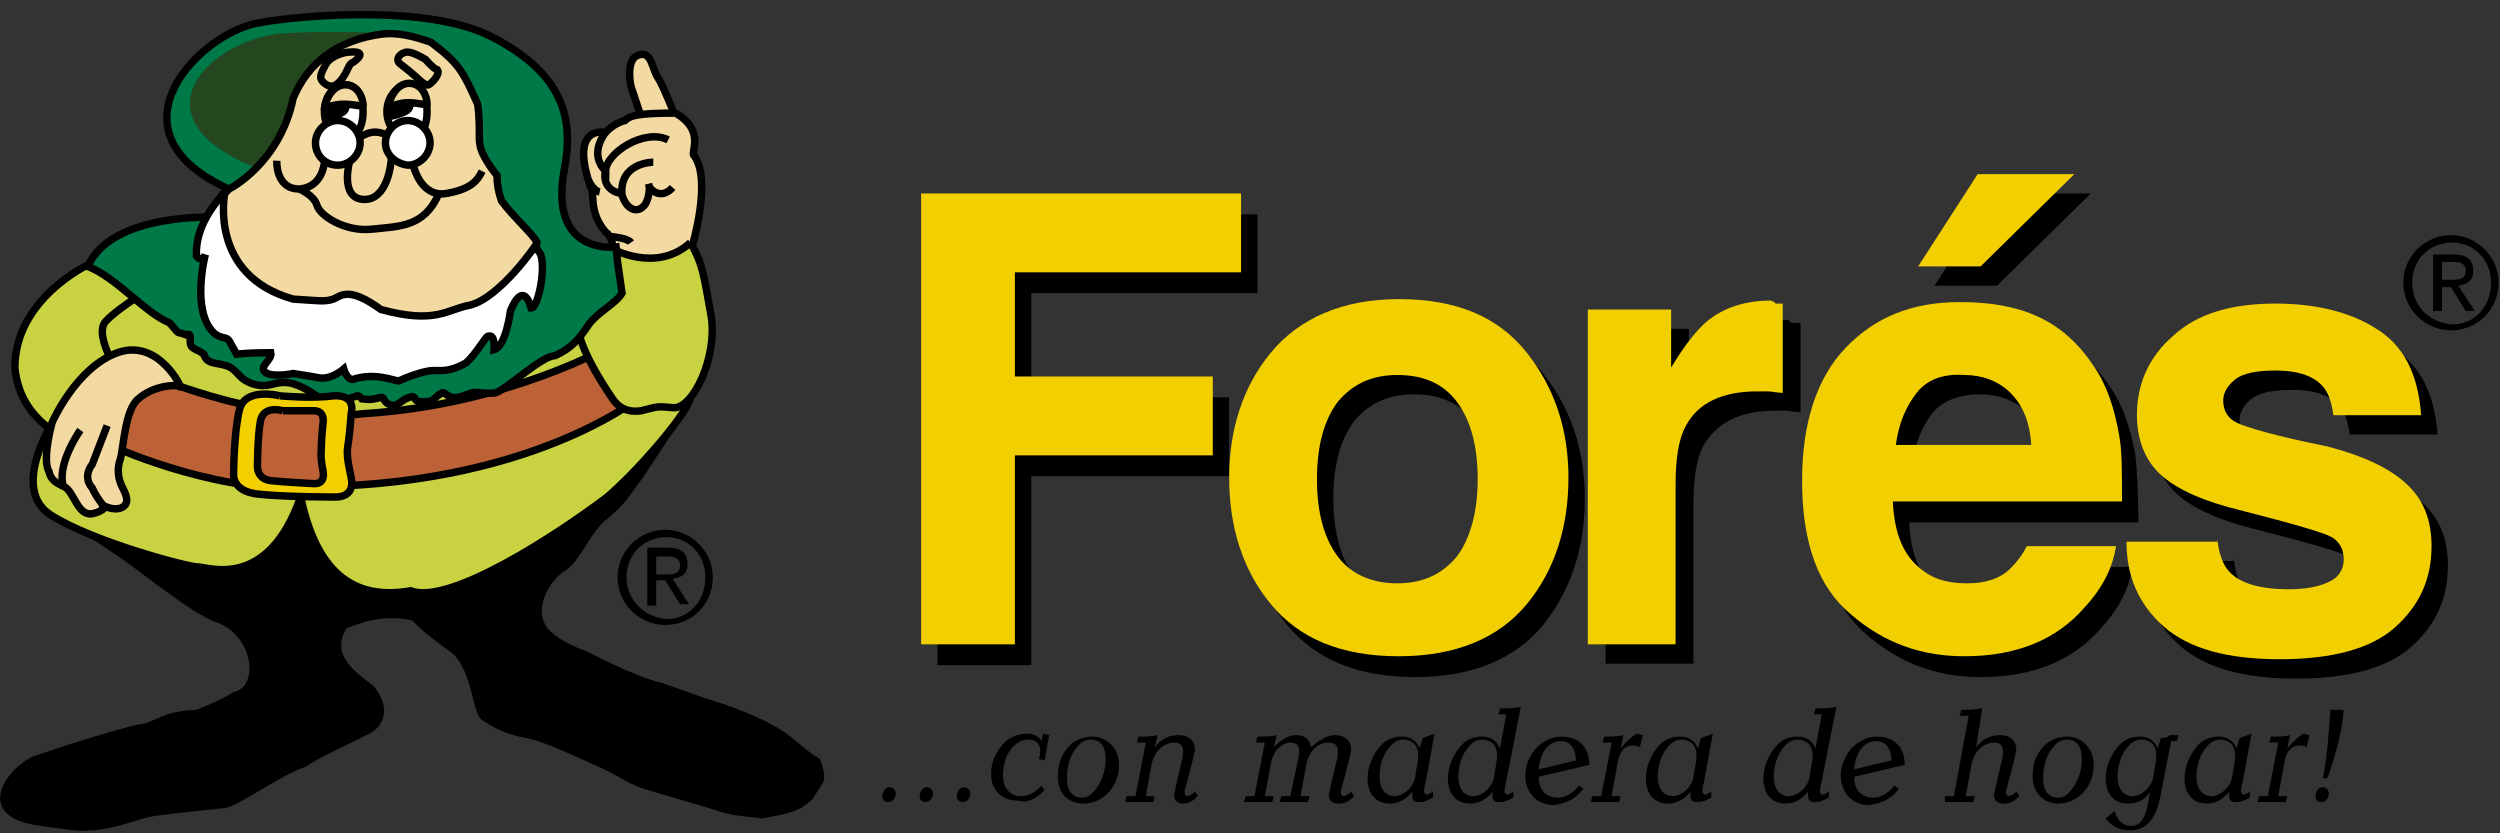 <?xml version="1.0" encoding="UTF-8" standalone="no"?>
<svg width="168px" height="56px" viewBox="0 0 168 56" version="1.1" xmlns="http://www.w3.org/2000/svg" xmlns:xlink="http://www.w3.org/1999/xlink" xmlns:sketch="http://www.bohemiancoding.com/sketch/ns">
    <rect x="0" y="0" width="168" height="56" fill="#333333" stroke="none"/>
    <title>logo</title>
    <description>Created with Sketch (http://www.bohemiancoding.com/sketch)</description>
    <defs></defs>
    <g id="Page-1" stroke="none" stroke-width="1" fill="none" fill-rule="evenodd" sketch:type="MSPage">
        <path d="M10.3,25.1 C10.3,25.1 18.1,28.6 24.4,27.7 C34.5,27.1 41.7,22.6 41.7,22.6 L43.8,26.2 C43.8,26.2 36.6,32.7 21.5,33 C15.1,33.9 7.4,30.2 7.4,30.2 C7.4,30.2 7.8,27.4 8,27 C8.6,26.1 10.3,25.1 10.3,25.1 L10.3,25.1 Z" id="Shape" stroke="#FFFFFF" stroke-width="0.355" sketch:type="MSShapeGroup"></path>
        <path d="M7.5,28.5 L6.3,31.2 C6.3,31.2 5.5,32 6.2,32.9 C6.6,33.7 7.5,34.5 7.5,34.5 M5.4,28.8 C5.4,28.8 3.4,31.3 4,32.9" id="Shape" stroke="#FFFFFF" stroke-width="0.355" sketch:type="MSShapeGroup"></path>
        <path d="M40.8,16.6 C40.8,16.6 41.1,20.8 42.7,21.9" id="Shape" stroke="#FFFFFF" stroke-width="0.355" sketch:type="MSShapeGroup"></path>
        <path d="M36,14.6 L36,14.6 C36,15 35.7,15.3 35.3,15.3 C34.9,15.3 34.6,15 34.6,14.6 C34.6,14.2 34.9,13.9 35.3,13.9 C35.7,13.9 36,14.2 36,14.6 M36.1,14.6 C36.1,14.1 35.7,13.7 35.2,13.7 C34.7,13.7 34.3,14.1 34.3,14.6 C34.3,15.1 34.7,15.5 35.2,15.5 C35.7,15.5 36.1,15.1 36.1,14.6" id="Shape" stroke="#979797" fill="#F2DAA2" sketch:type="MSShapeGroup"></path>
        <path d="M35.7,14.6 L35.7,14.6 C35.7,14.9 35.5,15.1 35.2,15.1 C34.9,15.1 34.7,14.9 34.7,14.6 C34.7,14.3 34.9,14.1 35.2,14.1 C35.5,14.1 35.7,14.3 35.7,14.6 M35.9,14.6 C35.9,14.2 35.6,13.9 35.2,13.9 C34.8,13.9 34.5,14.2 34.5,14.6 C34.5,15 34.8,15.3 35.2,15.3 C35.6,15.3 35.9,15 35.9,14.6" id="Shape" stroke="#979797" fill="#ECCBA0" sketch:type="MSShapeGroup"></path>
        <path d="M35.5,14.6 L35.5,14.6 C35.5,14.8 35.4,14.9 35.2,14.9 C35,14.9 34.9,14.8 34.9,14.6 C34.9,14.4 35,14.3 35.2,14.3 C35.4,14.3 35.5,14.4 35.5,14.6 M35.7,14.6 C35.7,14.3 35.5,14.1 35.2,14.1 C34.9,14.1 34.7,14.3 34.7,14.6 C34.7,14.9 34.9,15.1 35.2,15.1 C35.5,15.1 35.7,14.9 35.7,14.6" id="Shape" stroke="#979797" fill="#E6BA9D" sketch:type="MSShapeGroup"></path>
        <path d="M35.3,14.6 L35.3,14.6 C35.3,14.7 35.3,14.7 35.2,14.7 C35.1,14.7 35.1,14.7 35.1,14.6 C35.1,14.5 35.1,14.5 35.2,14.5 C35.3,14.5 35.3,14.5 35.3,14.6 M35.5,14.6 C35.5,14.4 35.4,14.3 35.2,14.3 C35,14.3 34.9,14.4 34.9,14.6 C34.9,14.8 35,14.9 35.2,14.9 C35.4,14.9 35.5,14.7 35.5,14.6" id="Shape" stroke="#979797" fill="#E0AA9A" sketch:type="MSShapeGroup"></path>
        <path d="M35.3,14.6 C35.3,14.5 35.3,14.5 35.2,14.5 C35.1,14.5 35.1,14.5 35.1,14.6 C35.1,14.7 35.1,14.7 35.2,14.7 C35.3,14.7 35.3,14.6 35.3,14.6" id="Shape" stroke="#979797" fill="#DB9A97" sketch:type="MSShapeGroup"></path>
        <path d="M25.7,7.5 C25.7,6.3 26.5,5.4 27.5,5.4 C28.5,5.4 29,6.4 29,7.5 C29,8.7 28.5,9.6 27.5,9.6 C26.5,9.6 25.7,8.7 25.7,7.5" id="Shape" stroke="#979797" fill="#FFFFFF" sketch:type="MSShapeGroup"></path>
        <path d="M25.7,7.5 C25.7,6.3 26.5,5.4 27.5,5.4 C28.5,5.4 29,6.4 29,7.5 C29,8.7 28.5,9.6 27.5,9.6 C26.5,9.6 25.7,8.7 25.7,7.5 L25.7,7.5 Z" id="Shape" stroke="#FFFFFF" stroke-width="0.355" sketch:type="MSShapeGroup"></path>
        <path d="M27.9,6.2 C28.1,6.4 28.2,6.7 28.2,6.9 C28.2,7.6 27.8,7.9 26.8,8.2 C26.4,8.3 26,8.5 25.7,8.3 C25.7,8.3 25.6,7.3 25.7,6.6 L27.9,6.2 L27.9,6.2 Z" id="Shape" stroke="#979797" fill="#000000" sketch:type="MSShapeGroup"></path>
        <path d="M27.9,6.2 C28.1,6.4 28.2,6.7 28.2,6.9 C28.2,7.6 27.8,7.9 26.8,8.2 C26.4,8.3 26,8.5 25.7,8.3 C25.7,8.3 25.6,7.3 25.7,6.6 L27.9,6.2 L27.9,6.2 Z" id="Shape" stroke="#FFFFFF" stroke-width="0.355" sketch:type="MSShapeGroup"></path>
        <path d="M25.7,7.6 C25.8,6.5 26.5,5.3 27.5,5.3 C28.5,5.3 29,6.4 29,7.4 C29,7.5 28.3,7.2 27.3,7.2 C26.3,7.3 25.6,7.7 25.7,7.6" id="Shape" stroke="#979797" fill="#F2DAA2" sketch:type="MSShapeGroup"></path>
        <path d="M25.7,7.6 C25.8,6.5 26.5,5.3 27.5,5.3 C28.5,5.3 29,6.4 29,7.4 C29,7.5 28.3,7.2 27.3,7.2 C26.3,7.3 25.6,7.7 25.7,7.6 L25.7,7.6 Z" id="Shape" stroke="#FFFFFF" stroke-width="0.355" sketch:type="MSShapeGroup"></path>
        <path d="M23.6,3.2 C23.2,3.2 22.1,3.4 21.7,4.2 C21.3,4.9 21.1,5.4 21.4,5.7 C21.7,6.1 22.3,6.3 22.8,5.6 C23.3,4.9 23.4,4.2 23.8,4.1 C24.2,4 25.3,3.1 23.6,3.2" id="Shape" stroke="#979797" fill="#F2DAA2" sketch:type="MSShapeGroup"></path>
        <path d="M23.6,3.2 C23.2,3.2 22.1,3.4 21.7,4.2 C21.3,4.9 21.1,5.4 21.4,5.7 C21.7,6.1 22.3,6.3 22.8,5.6 C23.3,4.9 23.4,4.2 23.8,4.1 C24.2,4 25.3,3.1 23.6,3.2 L23.6,3.2 Z" id="Shape" stroke="#FFFFFF" stroke-width="0.355" sketch:type="MSShapeGroup"></path>
        <path d="M28.7,3.9 C28.7,3.9 27.7,3.3 27.2,3.3 C26.7,3.3 26.1,4 26.6,4.4 C27.1,4.8 27.9,5.5 28,5.6 C28.1,5.7 28.7,6.3 28.9,6.2 C29.1,6.1 29.9,5.3 29.6,5 C29.3,4.6 28.7,3.9 28.7,3.9" id="Shape" stroke="#979797" fill="#F2DAA2" sketch:type="MSShapeGroup"></path>
        <path d="M28.7,3.9 C28.7,3.9 27.7,3.3 27.2,3.3 C26.7,3.3 26.1,4 26.6,4.4 C27.1,4.8 27.9,5.5 28,5.6 C28.1,5.7 28.7,6.3 28.9,6.2 C29.1,6.1 29.9,5.3 29.6,5 C29.3,4.6 28.7,3.9 28.7,3.9 L28.7,3.9 Z" id="Shape" stroke="#FFFFFF" stroke-width="0.355" sketch:type="MSShapeGroup"></path>
        <path d="M21.4,7.6 C21.4,6.4 22.2,5.5 23.2,5.5 C24.2,5.5 24.7,6.5 24.7,7.6 C24.7,8.8 24.2,9.7 23.2,9.7 C22.2,9.7 21.4,8.7 21.4,7.6" id="Shape" stroke="#979797" fill="#FFFFFF" sketch:type="MSShapeGroup"></path>
        <path d="M21.4,7.6 C21.4,6.4 22.2,5.5 23.2,5.5 C24.2,5.5 24.7,6.5 24.7,7.6 C24.7,8.8 24.2,9.7 23.2,9.7 C22.2,9.7 21.4,8.7 21.4,7.6 L21.4,7.6 Z" id="Shape" stroke="#FFFFFF" stroke-width="0.355" sketch:type="MSShapeGroup"></path>
        <path d="M23.6,6.2 C23.8,6.4 23.9,6.7 23.9,6.9 C23.9,7.6 23.5,7.9 22.5,8.2 C22.1,8.3 21.7,8.5 21.4,8.3 C21.4,8.3 21.3,7.3 21.4,6.6 L23.6,6.2 L23.6,6.2 Z" id="Shape" stroke="#979797" fill="#000000" sketch:type="MSShapeGroup"></path>
        <path d="M23.6,6.2 C23.8,6.4 23.9,6.7 23.9,6.9 C23.9,7.6 23.5,7.9 22.5,8.2 C22.1,8.3 21.7,8.5 21.4,8.3 C21.4,8.3 21.3,7.3 21.4,6.6 L23.6,6.2 L23.6,6.2 Z" id="Shape" stroke="#FFFFFF" stroke-width="0.355" sketch:type="MSShapeGroup"></path>
        <path d="M21.4,7.7 C21.5,6.6 22.2,5.4 23.2,5.4 C24.2,5.4 24.7,6.5 24.7,7.5 C24.7,7.6 24,7.3 23,7.3 C22,7.4 21.4,7.7 21.4,7.7" id="Shape" stroke="#979797" fill="#F2DAA2" sketch:type="MSShapeGroup"></path>
        <path d="M21.4,7.7 C21.5,6.6 22.2,5.4 23.2,5.4 C24.2,5.4 24.7,6.5 24.7,7.5 C24.7,7.6 24,7.3 23,7.3 C22,7.4 21.4,7.7 21.4,7.7 L21.4,7.7 Z" id="Shape" stroke="#FFFFFF" stroke-width="0.355" sketch:type="MSShapeGroup"></path>
        <path d="M27.9,11.2 C27.9,11.2 28.4,13.4 30.2,13.1 C32,12.8 32.4,12.2 32.7,11.5 L27.9,11.2 Z M19.9,12.8 C19.9,12.8 21,13.2 21.1,14 C21.3,14.8 23,16 24.9,15.7 C26.8,15.5 28.5,15.6 29.6,13.1 L19.9,12.8 Z M18.3,10.7 C18.3,10.7 18.2,12.8 19.9,12.7 C21.5,12.6 21.7,10.8 21.7,10.8 L18.3,10.7 Z M27.7,10.5 C27.7,8.9 28.8,7.6 30.3,7.6 C31.8,7.6 32.5,8.9 32.5,10.4 C32.5,12 31.7,13.3 30.3,13.3 C28.9,13.3 27.7,12.1 27.7,10.5 L27.7,10.5 Z" id="Shape" stroke="#FFFFFF" stroke-width="0.355" sketch:type="MSShapeGroup"></path>
        <path d="M23.3,10.7 C23.3,10.7 22.4,13.5 24.4,13.6 C26.3,13.7 26.6,10.9 26.7,10.3 L23.3,10.7 Z M24,9.1 C24,9.1 25.1,8.2 26.2,8.9 L24,9.1 Z M26.2,8.9 C25.1,8.2 24,9.1 24,9.1 L23.3,10.8 C23.3,10.8 22.4,13.6 24.4,13.7 C26.3,13.8 26.6,11 26.7,10.4 C26.6,9.8 27.3,9.5 26.2,8.9 L26.2,8.9 Z" id="Shape" stroke="#FFFFFF" stroke-width="0.355" sketch:type="MSShapeGroup"></path>
        <path d="M25.5,9.6 C25.5,8.6 26.3,7.8 27.3,7.8 C28.3,7.8 29.1,8.6 29.1,9.6 C29.1,10.6 28.3,11.4 27.3,11.4 C26.3,11.4 25.5,10.6 25.5,9.6" id="Shape" stroke="#979797" fill="#FFFFFF" sketch:type="MSShapeGroup"></path>
        <path d="M20.8,9.6 C20.8,8.6 21.6,7.8 22.6,7.8 C23.6,7.8 24.4,8.6 24.4,9.6 C24.4,10.6 23.6,11.4 22.6,11.4 C21.6,11.4 20.8,10.7 20.8,9.6" id="Shape" stroke="#979797" fill="#FFFFFF" sketch:type="MSShapeGroup"></path>
        <path d="M18.7,26.3 C18.7,26.3 16.2,25.6 15.8,27.3 C15.4,29 15.4,32.2 15.4,32.2 C15.4,32.2 15.3,33.5 17.2,33.7 C19.1,33.9 22.9,34 22.9,34 C22.9,34 24.4,34.2 24.1,32.6 C23.8,31 23.8,30.7 23.9,30 C24,29.3 24.1,27.8 24.1,27.8 C24.1,27.8 24.5,26.3 22.8,26.4 C21.1,26.5 18.7,26.3 18.7,26.3" id="Shape" stroke="#979797" fill="#FEEE00" sketch:type="MSShapeGroup"></path>
        <path d="M18.7,26.3 C18.7,26.3 16.2,25.6 15.8,27.3 C15.4,29 15.4,32.2 15.4,32.2 C15.4,32.2 15.3,33.5 17.2,33.7 C19.1,33.9 22.9,34 22.9,34 C22.9,34 24.4,34.2 24.1,32.6 C23.8,31 23.8,30.7 23.9,30 C24,29.3 24.1,27.8 24.1,27.8 C24.1,27.8 24.5,26.3 22.8,26.4 C21.1,26.5 18.7,26.3 18.7,26.3 L18.7,26.3 Z" id="Shape" stroke="#FFFFFF" stroke-width="0.355" sketch:type="MSShapeGroup"></path>
        <path d="M18.9,27.3 C18.9,27.3 17.4,26.8 17.2,28.1 C17,29.4 16.9,31.7 16.9,31.7 C16.9,31.7 16.8,32.6 17.9,32.8 C19,32.9 21.2,33 21.2,33 C21.2,33 22.1,33.1 21.9,32 C21.7,30.8 21.7,30.6 21.8,30.1 C21.9,29.6 21.9,28.5 21.9,28.5 C21.9,28.5 22.1,27.4 21.2,27.5 C20.3,27.4 18.9,27.3 18.9,27.3 L18.9,27.3 Z" id="Shape" stroke="#FFFFFF" stroke-width="0.355" sketch:type="MSShapeGroup"></path>
        <path d="M43.2,8.2 L42.4,5.8 C42.4,5.8 42,4 42.9,3.7 C43.8,3.4 43.8,4.6 44.2,5.2 C44.6,5.8 45.4,7.9 45.5,8.1 C45.7,8.2 43.2,8.2 43.2,8.2" id="Shape" stroke="#000000" stroke-width="0.5" fill="#F2DAA2" sketch:type="MSShapeGroup"></path>
        <path d="M46.5,16.6 C46.5,16.6 47.9,12 46.6,10.5 C46.5,10.2 47.3,8.8 45.4,7.7 C42.8,7.7 42.4,7.9 42,8.1 C41.2,8.3 40.7,8.9 40.7,8.9 C40.7,8.9 38.2,8.3 39.7,12.5 C40,12.8 39.5,14.1 40.7,15.5 C41.2,15.8 41.2,16.7 41.2,16.7 L44.5,18.3 L46.5,16.6 L46.5,16.6 Z" id="Shape" fill="#F2DAA2" sketch:type="MSShapeGroup"></path>
        <path d="M43.9,10.9 C43.9,10.9 41.6,10.9 41.8,13.1 C42.1,14.1 42.8,14.3 43.2,13.9 C43.6,13.6 43.7,12.6 43.6,12.4 C43.6,12.7 44.4,13.5 45.2,12.6 M40.7,11.4 C40.7,11.4 40.3,12.7 41.7,13 M40.7,8.9 C40.7,8.9 39.5,10.3 40.7,11.5 C40.7,10.3 43.3,8.6 44.9,9.4 M41.1,15.9 C41.1,15.9 42.2,16 42.4,16.3 M39.5,12 C39.5,12 39.8,12.8 40.3,12.9 M46.6,10.4 C46.5,10.1 47.3,8.7 45.4,7.6 C42.7,7.6 42.3,7.8 42,8.1 C41.2,8.3 40.7,8.9 40.7,8.9 C40.7,8.9 38.2,8.3 39.7,12.6 C40,12.9 39.5,14.2 40.7,15.6 C41.2,15.9 41.2,16.8 41.2,16.8 L44.6,18.4 L46.5,16.6 C46.5,16.6 47.9,12 46.6,10.4 Z" id="mano" stroke="#000000" stroke-width="0.5" sketch:type="MSShapeGroup"></path>
        <path d="M3.6,34.5 C3.6,34.5 7.4,37 8.4,37.7 C9.4,38.4 13,41.3 14.5,41.8 C17.1,42.7 17.4,46.2 15.7,46.5 C15.1,46.9 14.2,47.3 13.2,47.7 C10.7,47.8 10.5,48.6 9.2,48.7 C7.6,49.1 5.9,49.6 2.3,50.8 C0.4,51.6 -1.9,54.9 2.7,55.5 C5,55.8 5.2,55.9 6,55.8 C7.3,55.8 8.9,55.2 10,54.9 C11.1,54.7 14.2,54.4 15.1,54.3 C16,54.2 18.8,52.1 20.6,51.5 C21.4,50.9 23.7,49.9 25,49.2 C25.5,48.9 26.5,47.8 25.1,46.1 C24.1,45.3 22.1,44.1 23.3,42.2 C24,42 25.6,41.2 27.7,41.7 C28.7,42.7 29.2,43 30.4,43.9 C31.8,45.2 31.7,47.9 32.4,48.4 C32.8,48.6 33.6,49.3 35.4,49.6 C36.8,49.9 38.8,50.9 40.6,51.7 C41.9,52.3 42.1,52.7 43.9,53.2 C45.6,53.7 48,54.4 48.6,54.6 C49.2,54.8 49.6,54.8 51.2,55 C52.8,54.7 53.7,54.6 54.6,53.7 C55.3,52.5 55.7,52.6 55.1,51 C53.1,49.8 53.4,49 48.6,47.3 C47.2,46.9 46,46.4 44.5,45.9 C42.7,45.5 39.5,43.8 39.5,43.8 C39.5,43.8 37.1,43 36.6,41.9 C36,40.7 36.9,39.1 37.9,38.4 C39,37.8 39.7,35.6 40.9,34.8 C41.6,34.2 42.1,33.6 42.1,33.6 L43.2,32.1 L45.7,28.3 L34.6,30.5 L14.3,31 L3.6,34.5 L3.6,34.5 Z" id="piernas" fill="#000000" sketch:type="MSShapeGroup"></path>
        <path d="M3.7,28.1 C3.7,28.1 0.6,32.8 3.4,34.6 C6.2,36.4 12.6,38.1 13.3,38.1 C14,38.1 18,39.7 20.2,33.4 C21.1,37.6 23.1,40.5 27.6,39.7 C30.2,40.7 37.5,35.9 40.8,33.4 C42.9,31.6 45.8,28.2 46.3,27 C46.8,25.8 44.8,21 44.8,21 L35.2,21.4 L7.3,18.7 L3.7,28.1 L3.7,28.1 Z" id="falda" stroke="#000000" stroke-width="0.5" fill="#C9D240" sketch:type="MSShapeGroup"></path>
        <path d="M10.6,25.4 C10.6,25.4 18.2,28.6 24.4,27.8 C34.3,27.2 41.3,23.1 41.3,23.1 L43.4,26.4 C43.4,26.4 36.4,32.4 21.6,32.7 C15.4,33.5 7.8,30.1 7.8,30.1 C7.8,30.1 8.2,27.5 8.4,27.2 C9,26.3 10.6,25.4 10.6,25.4" id="cinturon" stroke="#000000" stroke-width="0.5" fill="#BD6237" sketch:type="MSShapeGroup"></path>
        <path d="M1,24.7 C1.2,26.8 2.3,28.1 3.6,29 C4.9,29.9 8.2,25.6 8.2,25.6 C8.2,25.6 6.2,22.7 7,21.6 C7.9,20.6 10.7,18.9 10.7,18.9 L6.1,17.5 L5.8,17.9 C5.8,17.9 1,20.2 1,24.7 Z" id="brazo" fill="#C9D240" sketch:type="MSShapeGroup"></path>
        <path d="M5.9,17.8 C5.9,17.8 1,20.1 1,24.7 C1.2,26.8 2.3,28.1 3.6,29 C4.9,29.9 8.3,25.6 8.3,25.6 C8.3,25.6 6.2,22.6 7.1,21.6 C8,20.6 10.9,18.9 10.9,18.9 L6.2,17.5 L5.9,17.8 L5.9,17.8 Z" id="brazo" stroke="#000000" stroke-width="0.5" sketch:type="MSShapeGroup"></path>
        <g id="mano1-+-dedo11-+-dedo1" sketch:type="MSLayerGroup" transform="translate(3, 24)" stroke="#000000" stroke-width="0.5">
            <path d="M4.9,-0.3 C2.1,0.7 0.5,4.4 0.5,4.4 C0.5,4.4 -0.2,6.9 0.3,7.7 C0.4,8.3 0.9,8.5 1.3,8.7 C2,9 2.2,10.8 3.3,10.5 C4.4,10.2 3.768,9.885 3.768,9.885 C3.768,9.885 4.6,10.4 5.2,10.1 C5.8,9.8 5.4,9.1 5.2,8.7 C5,8.3 4.8,7.6 5.1,6.8 C5.3,6.1 5.4,3.5 6.3,2.8 C7.3,1.9 8.9,1.8 9.1,2 C9.3,2.2 7.7,-1.3 4.9,-0.3 Z" id="mano1" fill="#F2DAA2" sketch:type="MSShapeGroup"></path>
            <path d="M4.2,4.6 L3.2,7.2 C3.2,7.2 2.5,8 3.2,8.8 C3.5,9.5 4.2,10.3 4.2,10.3" id="dedo11" sketch:type="MSShapeGroup"></path>
            <path d="M2.4,4.9 C2.4,4.9 0.7,7.3 1.3,8.8" id="dedo1" sketch:type="MSShapeGroup"></path>
        </g>
        <path d="M46.4,16.3 C47.3,17.9 47.3,18.6 47.8,21.3 C48.2,24 46.6,27.4 45.3,27.4 C44.1,27.3 44.3,27.3 43.1,27.6 C41.8,27.8 41.3,27 41.1,26.7 C40.9,26.4 38.6,23.1 38.8,21.4 C39,19.7 40.3,17.6 40.3,17.6 L41.1,16.7 C41.1,16.7 44.1,18.4 46.4,16.3" id="Shape" stroke="#000000" stroke-width="0.5" fill="#C9D240" sketch:type="MSShapeGroup"></path>
        <path d="M5.9,17.9 C7.9,18.7 9.7,21 11.4,21.7 C12.2,22.6 11.7,22.2 12.5,22.5 C13.1,22.3 12.5,23.1 13,23.4 C13.5,23.7 13.1,23.4 13.7,23.8 C13.9,24.6 14.8,24.3 15.5,24.7 C16.1,25.1 16.1,25.5 17,25.8 C18,26.1 18.3,25.7 19.1,25.7 C20,25.7 21,26.4 21.7,26.9 C22.3,27.1 23.5,26.8 24,26.6 C24.2,26.6 24.1,26.6 24.3,26.8 C25,26.9 25.2,26.8 25.6,26.7 C25.9,26.7 25.7,27 26.2,27.2 C26.7,27.4 26.9,26.9 27.5,26.7 C28.1,26.5 27.6,27 28.4,27 C29.3,27 29,26.8 29.7,26.4 C29.9,26.3 30.1,26.8 30.7,26.7 C30.9,26.7 31.1,26.6 31.7,26.4 C31.9,26.3 32.7,26.5 33.3,26.4 C34,26.2 36.4,23.9 37.3,23.9 C38.4,23.4 38.9,22.8 39.5,21.9 C40.1,21 41.4,20.4 41.8,19.7 L41.5,17.6 L41.4,16.6 C41.4,16.6 36.9,17.2 37.9,11.5 C38.6,8 37.9,5 33.1,2.5 C28.3,-9.52571355e-14 18.5,1.3 17.6,1.5 C13.6,2 6.6,8.9 15.6,12.8 C15.4,12.9 14.3,14.6 14.3,14.6 C14.3,14.6 7.5,14.3 5.9,17.9 Z" id="Shape" stroke="#000000" stroke-width="0.5" fill="#007948" sketch:type="MSShapeGroup"></path>
        <path d="M26.9,2.3 C22.6,2 19.1,2.2 18.5,2.3 C13.8,3 9.1,7.9 17,11.2 L21.6,14.5 L27.3,6.8 L26.9,2.3 L26.9,2.3 Z" id="Shape" fill="#254720" sketch:type="MSShapeGroup"></path>
        <path d="M15.1,12.9 C14.5,13.6 13.1,15.2 13.2,17.2 C13.6,17.7 13.8,17.1 13.8,17.1 C13.8,17.1 12.8,20.9 14.4,22.4 C14.9,22.8 15.2,22.6 15.4,22.9 C15.8,23.6 15.9,23.8 15.9,23.8 C15.9,23.8 16.7,23.7 18.2,23.7 C18.3,24.2 17.4,24.6 17.8,25 C18.3,25.4 19.7,25.1 19.7,25.1 C19.7,25.1 21,25.3 21.5,25.4 C22.3,25.5 23.1,24.8 23.1,24.8 C23.1,24.8 23.3,25.5 23.7,25.5 C25.2,25 26.5,25.6 26.8,25.6 C27.2,25.4 28.5,24.9 29.1,24.9 C29.7,24.9 30.2,25 31.3,24.4 C32,23.8 32.7,22.5 32.8,22.6 C33.3,22.4 33.2,23.5 33.2,23.5 C34,23.3 34.3,20.9 34.3,20.9 C34.3,20.9 35.1,18.7 35.7,20.7 C36.2,20.7 36.8,17.5 36.2,16.9 C36.1,16.7 36,16.6 35.9,16.4 L24.6,17.9 L15.1,12.9 Z" id="Shape" stroke="#000000" stroke-width="0.5" fill="#FFFFFF" sketch:type="MSShapeGroup"></path>
        <path d="M33.7,13.5 C33.5,12.9 33.4,12.4 33.4,11.8 C33.1,11.4 33,11.3 32.7,10.8 C31.9,9.5 32.4,9.3 32.1,7 C31.107,4.816 30.903,4.307 28.943,2.832 C28.5,2.7 27,2.1 25.6,2.3 C22.7,2.7 20.7,4.2 19.7,6.6 C18.8,11 15.4,12.7 15.4,12.7 C15.4,12.7 15.4,12.7 15.1,13 C15.1,13 14,18.5 19.7,20.1 C21.4,20.2 21.8,20.3 22.4,20.1 C22.9,19.9 23.4,19.2 25.6,20.8 C29.3,21.8 30,20.8 31.6,20.5 C33.6,20 36.1,16.4 36.1,16.3 C35.7,15.6 34.6,14.7 33.7,13.5 Z" id="Shape" stroke="#000000" stroke-width="0.5" fill="#F2DAA2" sketch:type="MSShapeGroup"></path>
        <path d="M26.1,7.5 C26.1,6.5 26.7,5.7 27.5,5.7 C28.3,5.7 28.7,6.5 28.7,7.5 C28.7,8.5 28.3,9.3 27.5,9.3 C26.7,9.3 26.1,8.4 26.1,7.5" id="Shape" fill="#FFFFFF" sketch:type="MSShapeGroup"></path>
        <path d="M26,7.5 C26,6.5 26.7,5.7 27.5,5.7 C28.3,5.7 28.7,6.5 28.7,7.5 C28.7,8.5 28.3,9.3 27.5,9.3 C26.7,9.3 26,8.5 26,7.5 L26,7.5 Z" id="Shape" stroke="#000000" stroke-width="0.5" sketch:type="MSShapeGroup"></path>
        <path d="M27.6,6.5 C27.7,6.6 27.8,6.8 27.8,7 C27.8,7.5 27.5,7.7 26.9,7.9 C26.6,8 26.3,8.1 26.2,8 C26.2,8 26.1,7.3 26.2,6.9 L27.6,6.5 L27.6,6.5 Z" id="Shape" fill="#000000" sketch:type="MSShapeGroup"></path>
        <path d="M26.1,7.2 C26.2,6.5 26.7,5.6 27.5,5.6 C28.3,5.6 28.7,6.4 28.7,7 C28.7,7.1 28.1,6.9 27.4,6.9 C26.7,6.9 26,7.3 26.1,7.2" id="Shape" stroke="#000000" stroke-width="0.5" fill="#F2DAA2" sketch:type="MSShapeGroup"></path>
        <path d="M23.5,3.5 C23.2,3.5 22.3,3.7 21.9,4.3 C21.6,4.9 21.4,5.2 21.7,5.5 C22,5.8 22.4,6 22.9,5.4 C23.4,4.8 23.4,4.3 23.7,4.2 C23.9,4.1 24.8,3.4 23.5,3.5 L23.5,3.5 Z" id="Shape" stroke="#000000" stroke-width="0.5" sketch:type="MSShapeGroup"></path>
        <path d="M28.6,4 C28.6,4 27.8,3.5 27.4,3.5 C26.9,3.5 26.5,4 26.9,4.3 C27.3,4.6 27.9,5.1 28,5.2 C28.1,5.3 28.6,5.8 28.8,5.7 C29,5.6 29.6,5 29.4,4.7 C29.1,4.6 28.6,4 28.6,4 L28.6,4 Z" id="Shape" stroke="#000000" stroke-width="0.5" sketch:type="MSShapeGroup"></path>
        <path d="M21.8,7.5 C21.8,6.5 22.4,5.7 23.2,5.7 C24,5.7 24.4,6.5 24.4,7.5 C24.4,8.5 24,9.3 23.2,9.3 C22.4,9.3 21.8,8.5 21.8,7.5" id="Shape" stroke="#000000" stroke-width="0.5" fill="#FFFFFF" sketch:type="MSShapeGroup"></path>
        <path d="M21.7,7.5 C21.7,6.5 22.4,5.7 23.2,5.7 C24,5.7 24.4,6.5 24.4,7.5 C24.4,8.5 24,9.3 23.2,9.3 C22.4,9.4 21.7,8.5 21.7,7.5 L21.7,7.5 Z" id="Shape" stroke="#000000" stroke-width="0.066" sketch:type="MSShapeGroup"></path>
        <path d="M23.3,6.6 C23.4,6.7 23.5,6.9 23.5,7.1 C23.5,7.6 23.2,7.8 22.6,8 C22.3,8.1 22,8.2 21.9,8.1 C21.9,8.1 21.8,7.4 21.9,7 L23.3,6.6 L23.3,6.6 Z" id="Shape" fill="#000000" sketch:type="MSShapeGroup"></path>
        <path d="M21.8,7.3 C21.9,6.6 22.4,5.7 23.2,5.7 C24,5.7 24.4,6.5 24.4,7.1 C24.4,7.2 23.8,7 23.1,7 C22.4,7 21.7,7.3 21.8,7.3" id="Shape" stroke="#000000" stroke-width="0.5" fill="#F2DAA2" sketch:type="MSShapeGroup"></path>
        <path d="M27.8,11.2 C27.8,11.2 28.3,13.3 30,13 C31.7,12.7 32.1,12.1 32.4,11.5 M20.1,12.7 C20.1,12.7 21.1,13.1 21.3,13.8 C21.5,14.5 23.2,15.6 25,15.4 C26.8,15.2 28.5,15.3 29.5,13 M18.6,10.8 C18.6,10.8 18.5,12.7 20.1,12.7 C21.7,12.6 21.8,10.9 21.8,10.9" id="Shape" stroke="#000000" stroke-width="0.5" sketch:type="MSShapeGroup"></path>
        <path d="M23.5,10.8 C23.5,10.8 22.8,13.3 24.4,13.4 C26,13.5 26.3,11.1 26.3,10.5 M24.1,9.3 C24.1,9.3 25,8.5 26,9.1 M26,9.1 C25,8.5 24.1,9.3 24.1,9.3 L23.5,10.8 C23.5,10.8 22.8,13.3 24.4,13.4 C26,13.5 26.3,11.1 26.3,10.5 C26.4,9.9 26.9,9.7 26,9.1 L26,9.1 Z" id="Shape" stroke="#000000" stroke-width="0.5" sketch:type="MSShapeGroup"></path>
        <path d="M25.9,9.6 C25.9,8.8 26.6,8.1 27.4,8.1 C28.2,8.1 28.9,8.8 28.9,9.6 C28.9,10.4 28.2,11.1 27.4,11.1 C26.6,11 25.9,10.4 25.9,9.6" id="Shape" stroke="#000000" stroke-width="0.5" fill="#FFFFFF" sketch:type="MSShapeGroup"></path>
        <path d="M21.2,9.6 C21.2,8.8 21.9,8.1 22.7,8.1 C23.5,8.1 24.2,8.8 24.2,9.6 C24.2,10.4 23.5,11.1 22.7,11.1 C21.8,11.1 21.2,10.4 21.2,9.6" id="Shape" stroke="#000000" stroke-width="0.5" fill="#FFFFFF" sketch:type="MSShapeGroup"></path>
        <path d="M18.8,26.6 C18.8,26.6 16.5,26 16.1,27.5 C15.7,29.1 15.7,31.9 15.7,31.9 C15.7,31.9 15.6,33 17.3,33.2 C19,33.4 22.5,33.4 22.5,33.4 C22.5,33.4 23.9,33.5 23.6,32.1 C23.3,30.7 23.3,30.4 23.4,29.8 C23.5,29.2 23.6,27.8 23.6,27.8 C23.6,27.8 24,26.5 22.4,26.6 C21,26.8 18.8,26.6 18.8,26.6" id="Shape" stroke="#000000" stroke-width="0.5" fill="#F1CF00" sketch:type="MSShapeGroup"></path>
        <path d="M19,27.6 C19,27.6 17.7,27.2 17.5,28.3 C17.3,29.4 17.3,31.4 17.3,31.4 C17.3,31.4 17.3,32.2 18.2,32.3 C19.1,32.4 21.1,32.5 21.1,32.5 C21.1,32.5 21.9,32.6 21.7,31.6 C21.5,30.6 21.6,30.4 21.6,29.9 C21.6,29.5 21.7,28.5 21.7,28.5 C21.7,28.5 21.9,27.6 21.1,27.6 C20.3,27.6 19,27.6 19,27.6" id="Shape" stroke="#000000" stroke-width="0.5" fill="#BD6237" sketch:type="MSShapeGroup"></path>
        <path d="M44.1,37.4 L44.9,37.4 C45.3,37.4 45.7,37.5 45.7,38 C45.7,38.6 45.2,38.6 44.7,38.6 L44.1,38.6 L44.1,37.4 L44.1,37.4 Z M43.5,40.7 L44.1,40.7 L44.1,39 L44.7,39 L45.7,40.6 L46.3,40.6 L45.2,38.9 C45.8,38.8 46.2,38.6 46.2,37.9 C46.2,37.2 45.8,36.8 44.9,36.8 L43.5,36.8 L43.5,40.7 L43.5,40.7 Z M42.1,38.8 C42.1,37.3 43.2,36.1 44.8,36.1 C46.3,36.1 47.4,37.3 47.4,38.8 C47.4,40.4 46.3,41.6 44.8,41.6 C43.3,41.5 42.1,40.3 42.1,38.8 L42.1,38.8 Z M41.5,38.8 C41.5,40.6 43,42 44.7,42 C46.5,42 47.9,40.6 47.9,38.8 C47.9,37 46.4,35.6 44.7,35.6 C43,35.6 41.5,37 41.5,38.8 L41.5,38.8 Z" id="Shape" fill="#000000" sketch:type="MSShapeGroup"></path>
        <path d="M59.7,53.9 C60,53.9 60.2,53.6 60.2,53.3 C60.2,53.1 60,52.9 59.8,52.9 C59.5,52.9 59.3,53.2 59.3,53.5 C59.3,53.8 59.5,53.9 59.7,53.9" id="Shape" fill="#000000" sketch:type="MSShapeGroup"></path>
        <path d="M62.2,53.9 C62.5,53.9 62.7,53.6 62.7,53.3 C62.7,53.1 62.5,52.9 62.3,52.9 C62,52.9 61.8,53.2 61.8,53.5 C61.8,53.8 62,53.9 62.2,53.9" id="Shape" fill="#000000" sketch:type="MSShapeGroup"></path>
        <path d="M64.7,53.9 C65,53.9 65.2,53.6 65.2,53.3 C65.2,53.1 65,52.9 64.8,52.9 C64.5,52.9 64.3,53.2 64.3,53.5 C64.3,53.8 64.5,53.9 64.7,53.9" id="Shape" fill="#000000" sketch:type="MSShapeGroup"></path>
        <path d="M70.2,53.1 L70,52.8 C69.5,53.3 69.1,53.5 68.6,53.5 C67.9,53.5 67.4,53 67.4,52.1 C67.4,50.7 68.2,49.7 69.1,49.7 C69.6,49.7 69.9,50 69.9,50.4 C69.9,50.6 69.9,50.8 69.8,51 L70.2,51.1 L70.5,49.4 L70.1,49.3 L70,49.8 C69.8,49.5 69.5,49.3 69,49.3 C68.5,49.3 68,49.5 67.6,49.8 C67,50.4 66.6,51.1 66.6,52 C66.6,53.1 67.3,53.8 68.4,53.8 C69,54 69.6,53.7 70.2,53.1" id="Shape" fill="#000000" sketch:type="MSShapeGroup"></path>
        <path d="M72.7,53.6 C72.1,53.6 71.7,53.2 71.7,52.3 C71.7,51.5 71.9,50.8 72.3,50.3 C72.6,49.9 72.9,49.7 73.3,49.7 C73.9,49.7 74.3,50.1 74.3,51 C74.3,52 73.9,52.8 73.4,53.3 C73.2,53.5 73,53.6 72.7,53.6 M72.8,54 C74.1,54 75.2,52.9 75.2,51.4 C75.2,50.3 74.4,49.5 73.4,49.5 C72.7,49.5 72.1,49.8 71.7,50.3 C71.3,50.8 71.1,51.4 71.1,52 C71,53.2 71.7,54 72.8,54" id="Shape" fill="#000000" sketch:type="MSShapeGroup"></path>
        <path d="M75.6,53.9 L76.5,53.9 L77.5,53.9 L77.6,53.5 L77,53.5 L77.4,51.3 C77.6,50.4 78.3,49.9 78.9,49.9 C79.3,49.9 79.5,50.1 79.5,50.5 C79.5,50.7 79.5,50.9 79.4,51.2 L79,52.9 C79,53.1 78.9,53.3 78.9,53.4 C78.9,53.8 79.1,54 79.5,54 C79.9,54 80.2,53.8 80.5,53.5 L80.3,53.2 C80.1,53.4 79.9,53.5 79.8,53.5 C79.7,53.5 79.6,53.4 79.6,53.3 C79.6,53.2 79.6,53.1 79.7,52.8 L80.2,50.9 C80.2,50.7 80.3,50.5 80.3,50.4 C80.3,49.8 79.9,49.4 79.2,49.4 C78.6,49.4 78.1,49.6 77.6,50.2 L77.8,49.4 C77.4,49.5 76.9,49.5 76.5,49.5 L76.4,49.9 L77,49.9 L76.3,53.5 L75.7,53.5 L75.6,53.9 L75.6,53.9 Z" id="Shape" fill="#000000" sketch:type="MSShapeGroup"></path>
        <path d="M83.6,53.9 L84.5,53.9 L85.5,53.9 L85.6,53.5 L85,53.5 L85.4,51.3 C85.5,50.9 85.6,50.6 85.9,50.3 C86.2,50 86.5,49.9 86.7,49.9 C87.1,49.9 87.3,50.1 87.3,50.4 C87.3,50.5 87.3,50.8 87.2,51.2 L86.7,53.5 L86.1,53.5 L86,53.9 L86.9,53.9 L87.9,53.9 L88,53.5 L87.4,53.5 L87.8,51.3 C88,50.4 88.6,49.9 89.3,49.9 C89.7,49.9 89.9,50.1 89.9,50.5 C89.9,50.7 89.9,50.9 89.8,51.2 L89.4,52.9 C89.4,53.1 89.3,53.3 89.3,53.4 C89.3,53.8 89.5,54 90,54 C90.4,54 90.7,53.8 91,53.5 L90.8,53.2 C90.6,53.4 90.4,53.5 90.3,53.5 C90.2,53.5 90.1,53.4 90.1,53.3 C90.1,53.2 90.1,53.1 90.2,52.8 L90.7,50.9 C90.7,50.7 90.8,50.5 90.8,50.4 C90.8,49.8 90.4,49.4 89.7,49.4 C89.2,49.4 88.7,49.7 88.1,50.2 C88,49.7 87.7,49.4 87.1,49.4 C86.6,49.4 86.1,49.7 85.6,50.2 L85.8,49.4 C85.4,49.5 84.9,49.5 84.5,49.5 L84.4,49.9 L85,49.9 L84.3,53.5 L83.7,53.5 L83.6,53.9 L83.6,53.9 Z" id="Shape" fill="#000000" sketch:type="MSShapeGroup"></path>
        <path d="M95.6,49.6 L95.4,50.3 C95.2,49.8 94.8,49.5 94.2,49.5 C93.6,49.5 93.1,49.7 92.7,50.2 C92.2,50.8 91.9,51.6 91.9,52.3 C91.9,53.4 92.5,54 93.4,54 C94,54 94.5,53.7 94.9,53.2 L94.9,53.4 C94.9,53.8 95,53.9 95.4,53.9 C95.7,53.9 95.9,53.8 96.3,53.6 L96.3,53.2 C96.1,53.3 96,53.4 95.9,53.4 C95.8,53.4 95.7,53.3 95.7,53.2 C95.7,53.1 95.7,52.9 95.8,52.6 L96.4,49.3 L95.6,49.6 L95.6,49.6 Z M95.1,52.2 C95,52.9 94.3,53.5 93.7,53.5 C93.1,53.5 92.7,53 92.7,52.2 C92.7,51.5 92.9,50.8 93.3,50.3 C93.6,49.9 93.9,49.7 94.3,49.7 C94.9,49.7 95.3,50.1 95.3,50.7 L95.3,51 L95.1,52.2 L95.1,52.2 Z" id="Shape" fill="#000000" sketch:type="MSShapeGroup"></path>
        <path d="M100.4,52.2 C100.3,52.9 99.6,53.5 99,53.5 C98.4,53.5 98,53 98,52.2 C98,51.5 98.2,50.8 98.6,50.3 C98.9,49.9 99.2,49.7 99.6,49.7 C100.2,49.7 100.6,50.1 100.6,50.7 L100.6,51 L100.4,52.2 L100.4,52.2 Z M101.2,48.1 L100.8,50.3 C100.6,49.8 100.2,49.5 99.6,49.5 C99,49.5 98.5,49.7 98.1,50.2 C97.6,50.8 97.3,51.6 97.3,52.3 C97.3,53.4 97.9,54 98.8,54 C99.4,54 99.9,53.7 100.3,53.2 L100.3,53.4 C100.3,53.8 100.4,53.9 100.8,53.9 C101.1,53.9 101.3,53.8 101.7,53.6 L101.7,53.2 C101.5,53.3 101.4,53.4 101.3,53.4 C101.2,53.4 101.1,53.3 101.1,53.2 C101.1,53.1 101.1,53 101.2,52.6 L102.2,47.5 C101.8,47.6 101.3,47.6 100.9,47.6 L100.8,47.6 L100.7,48 L101.2,48 L101.2,48.1 Z" id="Shape" fill="#000000" sketch:type="MSShapeGroup"></path>
        <path d="M103.4,51.7 C103.5,50.5 104.1,49.8 104.9,49.8 C105.5,49.8 105.9,50.3 105.9,51.1 L103.4,51.7 L103.4,51.7 Z M106.4,53 L106.1,52.8 C105.7,53.3 105.2,53.6 104.7,53.6 C103.9,53.6 103.4,53.1 103.4,52.2 L106.8,51.4 C106.8,50.2 106.1,49.5 104.9,49.5 C104.3,49.5 103.7,49.8 103.2,50.3 C102.8,50.8 102.5,51.4 102.5,52.1 C102.5,53.3 103.3,54.1 104.4,54.1 C105.2,54 105.9,53.7 106.4,53 L106.4,53 Z" id="Shape" fill="#000000" sketch:type="MSShapeGroup"></path>
        <path d="M108.9,50.3 L109.1,49.4 C108.7,49.5 108.3,49.5 107.9,49.5 L107.8,49.5 L107.7,49.9 L108.3,49.9 L107.6,53.5 L107,53.5 L106.9,53.9 L107.8,53.9 L108.8,53.9 L108.9,53.5 L108.3,53.5 L108.7,51.3 C108.8,50.5 109.2,50.1 109.7,50.1 C109.9,50.1 110,50.1 110.2,50.2 L110.4,49.4 C110.3,49.4 110.1,49.3 110,49.3 C109.8,49.4 109.4,49.7 108.9,50.3" id="Shape" fill="#000000" sketch:type="MSShapeGroup"></path>
        <path d="M114.3,49.6 L114.1,50.3 C113.9,49.8 113.5,49.5 112.9,49.5 C112.3,49.5 111.8,49.7 111.4,50.2 C110.9,50.8 110.6,51.6 110.6,52.3 C110.6,53.4 111.2,54 112.1,54 C112.7,54 113.2,53.7 113.6,53.2 L113.6,53.4 C113.6,53.8 113.7,53.9 114.1,53.9 C114.4,53.9 114.6,53.8 115,53.6 L115,53.2 C114.8,53.3 114.7,53.4 114.6,53.4 C114.5,53.4 114.4,53.3 114.4,53.2 C114.4,53.1 114.4,52.9 114.5,52.6 L115.1,49.3 L114.3,49.6 L114.3,49.6 Z M113.8,52.2 C113.7,52.9 113,53.5 112.4,53.5 C111.8,53.5 111.4,53 111.4,52.2 C111.4,51.5 111.6,50.8 112,50.3 C112.3,49.9 112.6,49.7 113,49.7 C113.6,49.7 114,50.1 114,50.7 L114,51 L113.8,52.2 L113.8,52.2 Z" id="Shape" fill="#000000" sketch:type="MSShapeGroup"></path>
        <path d="M121.6,52.2 C121.5,52.9 120.8,53.5 120.2,53.5 C119.6,53.5 119.2,53 119.2,52.2 C119.2,51.5 119.4,50.8 119.8,50.3 C120.1,49.9 120.4,49.7 120.8,49.7 C121.4,49.7 121.8,50.1 121.8,50.7 L121.8,51 L121.6,52.2 L121.6,52.2 Z M122.4,48.1 L122,50.3 C121.8,49.8 121.4,49.5 120.8,49.5 C120.2,49.5 119.7,49.7 119.3,50.2 C118.8,50.8 118.5,51.6 118.5,52.3 C118.5,53.4 119.1,54 120,54 C120.6,54 121.1,53.7 121.5,53.2 L121.5,53.4 C121.5,53.8 121.6,53.9 122,53.9 C122.3,53.9 122.5,53.8 122.9,53.6 L122.9,53.2 C122.7,53.3 122.6,53.4 122.5,53.4 C122.4,53.4 122.3,53.3 122.3,53.2 C122.3,53.1 122.3,53 122.4,52.6 L123.4,47.5 C123,47.6 122.5,47.6 122.1,47.6 L122,47.6 L121.9,48 L122.4,48 L122.4,48.1 Z" id="Shape" fill="#000000" sketch:type="MSShapeGroup"></path>
        <path d="M124.6,51.7 C124.7,50.5 125.3,49.8 126.1,49.8 C126.7,49.8 127.1,50.3 127.1,51.1 L124.6,51.7 L124.6,51.7 Z M127.6,53 L127.3,52.8 C126.9,53.3 126.4,53.6 125.9,53.6 C125.1,53.6 124.6,53.1 124.6,52.2 L128,51.4 C128,50.2 127.3,49.5 126.1,49.5 C125.5,49.5 124.9,49.8 124.4,50.3 C124,50.8 123.7,51.4 123.7,52.1 C123.7,53.3 124.5,54.1 125.6,54.1 C126.4,54 127.1,53.7 127.6,53 L127.6,53 Z" id="Shape" fill="#000000" sketch:type="MSShapeGroup"></path>
        <path d="M130.7,53.9 L131.6,53.9 L132.6,53.9 L132.7,53.5 L132.1,53.5 L132.5,51.3 C132.7,50.4 133.4,49.9 134,49.9 C134.4,49.9 134.6,50.1 134.6,50.5 C134.6,50.7 134.6,50.9 134.5,51.2 L134.1,52.9 C134.1,53.1 134,53.3 134,53.4 C134,53.8 134.2,54 134.7,54 C135.1,54 135.4,53.8 135.7,53.5 L135.5,53.2 C135.3,53.4 135.1,53.5 135,53.5 C134.9,53.5 134.8,53.4 134.8,53.3 C134.8,53.2 134.8,53.1 134.9,52.8 L135.4,50.9 C135.4,50.7 135.5,50.5 135.5,50.4 C135.5,49.8 135.1,49.4 134.4,49.4 C133.8,49.4 133.3,49.6 132.8,50.2 L133.2,47.6 C132.7,47.7 132.3,47.7 131.8,47.7 L131.7,48.1 L132.3,48.1 L131.3,53.5 L130.7,53.5 L130.7,53.9 L130.7,53.9 Z" id="Shape" fill="#000000" sketch:type="MSShapeGroup"></path>
        <path d="M138.3,53.6 C137.7,53.6 137.3,53.2 137.3,52.3 C137.3,51.5 137.5,50.8 137.9,50.3 C138.2,49.9 138.5,49.7 138.9,49.7 C139.5,49.7 139.9,50.1 139.9,51 C139.9,52 139.5,52.8 139,53.3 C138.8,53.5 138.6,53.6 138.3,53.6 M138.3,54 C139.6,54 140.7,52.9 140.7,51.4 C140.7,50.3 139.9,49.5 138.9,49.5 C138.2,49.5 137.6,49.8 137.2,50.3 C136.8,50.8 136.6,51.4 136.6,52 C136.5,53.2 137.3,54 138.3,54" id="Shape" fill="#000000" sketch:type="MSShapeGroup"></path>
        <path d="M145.2,49.6 L145,50.3 C144.8,49.8 144.4,49.5 143.8,49.5 C143.2,49.5 142.7,49.7 142.3,50.2 C141.8,50.8 141.5,51.6 141.5,52.3 C141.5,53.4 142.1,54 143,54 C143.6,54 144.1,53.8 144.5,53.2 L144.4,53.7 C144.2,54.9 143.9,55.5 143.2,55.5 C142.7,55.5 142.3,55.2 142.1,54.5 L141.5,55 C141.9,55.5 142.4,55.8 143.1,55.8 C144.3,55.8 144.9,55 145.2,53.4 L145.9,49.8 L146.3,49.8 L146.4,49.4 L145.8,49.4 C145.6,49.6 145.4,49.6 145.2,49.6 L145.2,49.6 Z M144.7,52.2 C144.6,52.9 143.9,53.5 143.3,53.5 C142.7,53.5 142.3,53 142.3,52.2 C142.3,51.5 142.5,50.8 142.9,50.3 C143.2,49.9 143.5,49.7 143.9,49.7 C144.5,49.7 144.9,50.1 144.9,50.7 L144.9,51 L144.7,52.2 L144.7,52.2 Z" id="Shape" fill="#000000" sketch:type="MSShapeGroup"></path>
        <path d="M150.5,49.6 L150.3,50.3 C150.1,49.8 149.7,49.5 149.1,49.5 C148.5,49.5 148,49.7 147.6,50.2 C147.1,50.8 146.8,51.6 146.8,52.3 C146.8,53.4 147.4,54 148.3,54 C148.9,54 149.4,53.7 149.8,53.2 L149.8,53.4 C149.8,53.8 149.9,53.9 150.3,53.9 C150.6,53.9 150.8,53.8 151.2,53.6 L151.2,53.2 C151,53.3 150.9,53.4 150.8,53.4 C150.7,53.4 150.6,53.3 150.6,53.2 C150.6,53.1 150.6,52.9 150.7,52.6 L151.3,49.3 L150.5,49.6 L150.5,49.6 Z M150,52.2 C149.9,52.9 149.2,53.5 148.6,53.5 C148,53.5 147.6,53 147.6,52.2 C147.6,51.5 147.8,50.8 148.2,50.3 C148.5,49.9 148.8,49.7 149.2,49.7 C149.8,49.7 150.2,50.1 150.2,50.7 L150.2,51 L150,52.2 L150,52.2 Z" id="Shape" fill="#000000" sketch:type="MSShapeGroup"></path>
        <path d="M153.7,50.3 L153.9,49.4 C153.5,49.5 153.1,49.5 152.7,49.5 L152.6,49.5 L152.5,49.9 L153.1,49.9 L152.4,53.5 L151.8,53.5 L151.7,53.9 L152.6,53.9 L153.6,53.9 L153.7,53.5 L153.1,53.5 L153.5,51.3 C153.6,50.5 154,50.1 154.5,50.1 C154.7,50.1 154.8,50.1 155,50.2 L155.2,49.4 C155.1,49.4 154.9,49.3 154.8,49.3 C154.6,49.4 154.2,49.7 153.7,50.3" id="Shape" fill="#000000" sketch:type="MSShapeGroup"></path>
        <path d="M156.1,52.3 L156.4,52.3 C157,50.6 157.4,49.1 157.5,47.7 L156.6,47.7 C156.5,49.2 156.4,50.7 156.1,52.3 M156,53.9 C156.3,53.9 156.5,53.6 156.5,53.3 C156.5,53.1 156.3,52.9 156.1,52.9 C155.8,52.9 155.6,53.2 155.6,53.5 C155.6,53.8 155.8,53.9 156,53.9" id="Shape" fill="#000000" sketch:type="MSShapeGroup"></path>
        <path d="M164.1,17.6 L164.9,17.6 C165.3,17.6 165.7,17.7 165.7,18.2 C165.7,18.8 165.2,18.8 164.7,18.8 L164.1,18.8 L164.1,17.6 L164.1,17.6 Z M163.5,20.9 L164.1,20.9 L164.1,19.3 L164.7,19.3 L165.7,20.9 L166.3,20.9 L165.2,19.2 C165.8,19.1 166.2,18.9 166.2,18.2 C166.2,17.5 165.8,17.1 164.9,17.1 L163.5,17.1 L163.5,20.9 L163.5,20.9 Z M162.1,19 C162.1,17.5 163.2,16.3 164.8,16.3 C166.3,16.3 167.4,17.5 167.4,19 C167.4,20.6 166.3,21.8 164.8,21.8 C163.3,21.7 162.1,20.6 162.1,19 L162.1,19 Z M161.5,19 C161.5,20.8 163,22.2 164.7,22.2 C166.5,22.2 167.9,20.8 167.9,19 C167.9,17.2 166.4,15.8 164.7,15.8 C163,15.8 161.5,17.2 161.5,19 L161.5,19 Z" id="Shape" fill="#000000" sketch:type="MSShapeGroup"></path>
        <path d="M63,14.4 L84.5,14.4 L84.5,19.7 L69.3,19.7 L69.3,26.7 L82.6,26.7 L82.6,32 L69.3,32 L69.3,44.7 L63,44.7 L63,14.4 Z" id="Shape" fill="#000000" sketch:type="MSShapeGroup"></path>
        <path d="M63,14.4 L84.5,14.4 L84.5,19.7 L69.3,19.7 L69.3,26.7 L82.6,26.7 L82.6,32 L69.3,32 L69.3,44.7 L63,44.7 L63,14.4 Z" id="Shape" sketch:type="MSShapeGroup"></path>
        <path d="M103.7,42 C101.8,44.3 98.9,45.5 95.1,45.5 C91.2,45.5 88.4,44.3 86.5,42 C84.6,39.7 83.7,36.8 83.7,33.5 C83.7,30.3 84.6,27.4 86.5,25.1 C88.4,22.7 91.3,21.5 95.1,21.5 C99,21.5 101.8,22.7 103.7,25.1 C105.6,27.5 106.5,30.3 106.5,33.5 C106.5,36.8 105.6,39.6 103.7,42 M99,38.7 C99.9,37.5 100.4,35.7 100.4,33.5 C100.4,31.2 99.9,29.5 99,28.3 C98.1,27.1 96.8,26.5 95,26.5 C93.3,26.5 92,27.1 91,28.3 C90.1,29.5 89.6,31.2 89.6,33.5 C89.6,35.8 90.1,37.5 91,38.7 C91.9,39.9 93.3,40.5 95,40.5 C96.7,40.5 98.1,39.9 99,38.7" id="Shape" fill="#000000" sketch:type="MSShapeGroup"></path>
        <path d="M103.7,42 C101.8,44.3 98.9,45.5 95.1,45.5 C91.2,45.5 88.4,44.3 86.5,42 C84.6,39.7 83.7,36.8 83.7,33.5 C83.7,30.3 84.6,27.4 86.5,25.1 C88.4,22.7 91.3,21.5 95.1,21.5 C99,21.5 101.8,22.7 103.7,25.1 C105.6,27.5 106.5,30.3 106.5,33.5 C106.5,36.8 105.6,39.6 103.7,42 L103.7,42 Z M99,38.7 C99.9,37.5 100.4,35.7 100.4,33.5 C100.4,31.2 99.9,29.5 99,28.3 C98.1,27.1 96.8,26.5 95,26.5 C93.3,26.5 92,27.1 91,28.3 C90.1,29.5 89.6,31.2 89.6,33.5 C89.6,35.8 90.1,37.5 91,38.7 C91.9,39.9 93.3,40.5 95,40.5 C96.7,40.5 98.1,39.9 99,38.7 L99,38.7 Z" id="Shape" sketch:type="MSShapeGroup"></path>
        <path d="M120.5,21.7 L121,21.7 L121,27.7 C120.6,27.7 120.3,27.6 120,27.6 L119.3,27.6 C116.9,27.6 115.4,28.4 114.5,29.9 C114,30.8 113.8,32.1 113.8,33.9 L113.8,44.6 L107.9,44.6 L107.9,22.1 L113.5,22.1 L113.5,26 C114.4,24.5 115.2,23.5 115.9,22.9 C117,22 118.4,21.5 120.2,21.5 C120.3,21.7 120.4,21.7 120.5,21.7" id="Shape" fill="#000000" sketch:type="MSShapeGroup"></path>
        <path d="M120.5,21.7 L121,21.7 L121,27.7 C120.6,27.7 120.3,27.6 120,27.6 L119.3,27.6 C116.9,27.6 115.4,28.4 114.5,29.9 C114,30.8 113.8,32.1 113.8,33.9 L113.8,44.6 L107.9,44.6 L107.9,22.1 L113.5,22.1 L113.5,26 C114.4,24.5 115.2,23.5 115.9,22.9 C117,22 118.4,21.5 120.2,21.5 C120.3,21.7 120.4,21.7 120.5,21.7 L120.5,21.7 Z" id="Shape" sketch:type="MSShapeGroup"></path>
        <path d="M140.5,13 L134.2,19.2 L130,19.2 L134,13 L140.5,13 L140.5,13 Z M138.1,22.7 C139.6,23.4 140.8,24.5 141.8,26 C142.7,27.3 143.2,28.9 143.5,30.6 C143.6,31.6 143.7,33.1 143.7,35.1 L128.3,35.1 C128.4,37.4 129.1,38.9 130.4,39.8 C131.2,40.4 132.2,40.6 133.3,40.6 C134.5,40.6 135.5,40.3 136.2,39.6 C136.6,39.2 137,38.7 137.3,38.1 L143.3,38.1 C143.1,39.4 142.5,40.8 141.2,42.2 C139.3,44.4 136.6,45.5 133.1,45.5 C130.2,45.5 127.7,44.6 125.5,42.7 C123.3,40.9 122.2,37.9 122.2,33.7 C122.2,29.8 123.2,26.8 125.1,24.8 C127.1,22.7 129.6,21.7 132.8,21.7 C134.9,21.6 136.6,22 138.1,22.7 L138.1,22.7 Z M129.9,27.7 C129.2,28.6 128.7,29.7 128.5,31.2 L137.6,31.2 C137.5,29.6 137,28.5 136.2,27.7 C135.4,26.9 134.3,26.5 133.1,26.5 C131.7,26.5 130.6,26.9 129.9,27.7 L129.9,27.7 Z" id="Shape" fill="#000000" sketch:type="MSShapeGroup"></path>
        <path d="M140.5,13 L134.2,19.2 L130,19.2 L134,13 L140.5,13 L140.5,13 Z M138.1,22.7 C139.6,23.4 140.8,24.5 141.8,26 C142.7,27.3 143.2,28.9 143.5,30.6 C143.6,31.6 143.7,33.1 143.7,35.1 L128.3,35.1 C128.4,37.4 129.1,38.9 130.4,39.8 C131.2,40.4 132.2,40.6 133.3,40.6 C134.5,40.6 135.5,40.3 136.2,39.6 C136.6,39.2 137,38.7 137.3,38.1 L143.3,38.1 C143.1,39.4 142.5,40.8 141.2,42.2 C139.3,44.4 136.6,45.5 133.1,45.5 C130.2,45.5 127.7,44.6 125.5,42.7 C123.3,40.9 122.2,37.9 122.2,33.7 C122.2,29.8 123.2,26.8 125.1,24.8 C127.1,22.7 129.6,21.7 132.8,21.7 C134.9,21.6 136.6,22 138.1,22.7 L138.1,22.7 Z M129.9,27.7 C129.2,28.6 128.7,29.7 128.5,31.2 L137.6,31.2 C137.5,29.6 137,28.5 136.2,27.7 C135.4,26.9 134.3,26.5 133.1,26.5 C131.7,26.5 130.6,26.9 129.9,27.7 L129.9,27.7 Z" id="Shape" sketch:type="MSShapeGroup"></path>
        <path d="M150.1,37.5 C150.2,38.5 150.5,39.3 150.9,39.7 C151.6,40.5 153,40.9 154.9,40.9 C156.1,40.9 157,40.7 157.6,40.4 C158.3,40.1 158.6,39.5 158.6,38.9 C158.6,38.2 158.3,37.7 157.8,37.4 C157.3,37.1 155.2,36.5 151.7,35.6 C149.2,35 147.4,34.2 146.3,33.2 C145.3,32.3 144.7,30.9 144.7,29.2 C144.7,27.1 145.5,25.3 147.1,23.9 C148.7,22.4 151,21.7 154,21.7 C156.8,21.7 159.1,22.3 160.8,23.4 C162.6,24.5 163.6,26.4 163.8,29.2 L157.9,29.2 C157.8,28.4 157.6,27.8 157.3,27.4 C156.7,26.6 155.6,26.2 154,26.2 C152.7,26.2 151.8,26.4 151.3,26.8 C150.8,27.2 150.5,27.7 150.5,28.2 C150.5,28.9 150.8,29.4 151.4,29.7 C152,30 154,30.6 157.5,31.3 C159.8,31.8 161.6,32.7 162.8,33.8 C164,34.9 164.5,36.3 164.5,38 C164.5,40.2 163.7,42 162,43.5 C160.4,44.9 157.8,45.6 154.3,45.6 C150.8,45.6 148.2,44.9 146.5,43.4 C144.8,41.9 144,40 144,37.7 L150.1,37.7 L150.1,37.5 Z" id="Shape" fill="#000000" sketch:type="MSShapeGroup"></path>
        <path d="M150.1,37.5 C150.2,38.5 150.5,39.3 150.9,39.7 C151.6,40.5 153,40.9 154.9,40.9 C156.1,40.9 157,40.7 157.6,40.4 C158.3,40.1 158.6,39.5 158.6,38.9 C158.6,38.2 158.3,37.7 157.8,37.4 C157.3,37.1 155.2,36.5 151.7,35.6 C149.2,35 147.4,34.2 146.3,33.2 C145.3,32.3 144.7,30.9 144.7,29.2 C144.7,27.1 145.5,25.3 147.1,23.9 C148.7,22.4 151,21.7 154,21.7 C156.8,21.7 159.1,22.3 160.8,23.4 C162.6,24.5 163.6,26.4 163.8,29.2 L157.9,29.2 C157.8,28.4 157.6,27.8 157.3,27.4 C156.7,26.6 155.6,26.2 154,26.2 C152.7,26.2 151.8,26.4 151.3,26.8 C150.8,27.2 150.5,27.7 150.5,28.2 C150.5,28.9 150.8,29.4 151.4,29.7 C152,30 154,30.6 157.5,31.3 C159.8,31.8 161.6,32.7 162.8,33.8 C164,34.9 164.5,36.3 164.5,38 C164.5,40.2 163.7,42 162,43.5 C160.4,44.9 157.8,45.6 154.3,45.6 C150.8,45.6 148.2,44.9 146.5,43.4 C144.8,41.9 144,40 144,37.7 L150.1,37.7 L150.1,37.5 Z" id="Shape" sketch:type="MSShapeGroup"></path>
        <path d="M61.9,13 L83.4,13 L83.4,18.3 L68.2,18.3 L68.2,25.3 L81.5,25.3 L81.5,30.6 L68.2,30.6 L68.2,43.3 L61.9,43.3 L61.9,13 Z" id="Shape" fill="#F1CF00" sketch:type="MSShapeGroup"></path>
        <path d="M61.9,13 L83.4,13 L83.4,18.3 L68.2,18.3 L68.2,25.3 L81.5,25.3 L81.5,30.6 L68.2,30.6 L68.2,43.3 L61.9,43.3 L61.9,13 Z" id="Shape" sketch:type="MSShapeGroup"></path>
        <path d="M102.6,40.6 C100.7,42.9 97.8,44.1 94,44.1 C90.1,44.1 87.3,42.9 85.4,40.6 C83.5,38.3 82.6,35.4 82.6,32.1 C82.6,28.9 83.5,26 85.4,23.7 C87.3,21.4 90.2,20.1 94,20.1 C97.9,20.1 100.7,21.3 102.6,23.7 C104.5,26.1 105.4,28.9 105.4,32.1 C105.4,35.4 104.5,38.3 102.6,40.6 M97.9,37.4 C98.8,36.2 99.3,34.4 99.3,32.2 C99.3,29.9 98.8,28.2 97.9,27 C97,25.8 95.7,25.2 93.9,25.2 C92.2,25.2 90.9,25.8 89.9,27 C89,28.2 88.5,29.9 88.5,32.2 C88.5,34.5 89,36.2 89.9,37.4 C90.8,38.6 92.2,39.2 93.9,39.2 C95.6,39.2 96.9,38.6 97.9,37.4" id="Shape" fill="#F1CF00" sketch:type="MSShapeGroup"></path>
        <path d="M102.6,40.6 C100.7,42.9 97.8,44.1 94,44.1 C90.1,44.1 87.3,42.9 85.4,40.6 C83.5,38.3 82.6,35.4 82.6,32.1 C82.6,28.9 83.5,26 85.4,23.7 C87.3,21.4 90.2,20.1 94,20.1 C97.9,20.1 100.7,21.3 102.6,23.7 C104.5,26.1 105.4,28.9 105.4,32.1 C105.4,35.4 104.5,38.3 102.6,40.6 L102.6,40.6 Z M97.9,37.4 C98.8,36.2 99.3,34.4 99.3,32.2 C99.3,29.9 98.8,28.2 97.9,27 C97,25.8 95.7,25.2 93.9,25.2 C92.2,25.2 90.9,25.8 89.9,27 C89,28.2 88.5,29.9 88.5,32.2 C88.5,34.5 89,36.2 89.9,37.4 C90.8,38.6 92.2,39.2 93.9,39.2 C95.6,39.2 96.9,38.6 97.9,37.4 L97.9,37.4 Z" id="Shape" sketch:type="MSShapeGroup"></path>
        <path d="M119.3,20.4 L119.8,20.4 L119.8,26.4 C119.4,26.4 119.1,26.3 118.8,26.3 L118.1,26.3 C115.7,26.3 114.1,27.1 113.3,28.6 C112.8,29.5 112.6,30.8 112.6,32.6 L112.6,43.3 L106.7,43.3 L106.7,20.8 L112.3,20.8 L112.3,24.7 C113.2,23.2 114,22.2 114.7,21.6 C115.8,20.7 117.2,20.2 119,20.2 C119.2,20.3 119.3,20.3 119.3,20.4" id="Shape" fill="#F1CF00" sketch:type="MSShapeGroup"></path>
        <path d="M119.3,20.4 L119.8,20.4 L119.8,26.4 C119.4,26.4 119.1,26.3 118.8,26.3 L118.1,26.3 C115.7,26.3 114.1,27.1 113.3,28.6 C112.8,29.5 112.6,30.8 112.6,32.6 L112.6,43.3 L106.7,43.3 L106.7,20.8 L112.3,20.8 L112.3,24.7 C113.2,23.2 114,22.2 114.7,21.6 C115.8,20.7 117.2,20.2 119,20.2 C119.2,20.3 119.3,20.3 119.3,20.4 L119.3,20.4 Z" id="Shape" sketch:type="MSShapeGroup"></path>
        <path d="M139.4,11.7 L133.1,17.9 L128.9,17.9 L132.9,11.7 L139.4,11.7 L139.4,11.7 Z M137,21.3 C138.5,22 139.7,23.1 140.7,24.6 C141.6,25.9 142.1,27.5 142.4,29.2 C142.6,30.2 142.6,31.7 142.6,33.7 L127.2,33.7 C127.3,36 128,37.5 129.3,38.4 C130.1,39 131.1,39.2 132.2,39.2 C133.4,39.2 134.4,38.9 135.1,38.2 C135.5,37.8 135.9,37.3 136.2,36.7 L142.2,36.7 C142,38 141.4,39.4 140.1,40.8 C138.2,43 135.5,44.1 132,44.1 C129.1,44.1 126.6,43.2 124.4,41.3 C122.2,39.5 121.1,36.5 121.1,32.3 C121.1,28.4 122.1,25.4 124,23.4 C126,21.3 128.5,20.3 131.7,20.3 C133.8,20.3 135.5,20.6 137,21.3 L137,21.3 Z M128.8,26.4 C128.1,27.3 127.6,28.4 127.4,29.9 L136.5,29.9 C136.4,28.3 135.9,27.2 135.1,26.4 C134.3,25.6 133.2,25.2 132,25.2 C130.6,25.1 129.5,25.5 128.8,26.4 L128.8,26.4 Z" id="Shape" fill="#F1CF00" sketch:type="MSShapeGroup"></path>
        <path d="M139.4,11.7 L133.1,17.9 L128.9,17.9 L132.9,11.7 L139.4,11.7 L139.4,11.7 Z M137,21.3 C138.5,22 139.7,23.1 140.7,24.6 C141.6,25.9 142.1,27.5 142.4,29.2 C142.6,30.2 142.6,31.7 142.6,33.7 L127.2,33.7 C127.3,36 128,37.5 129.3,38.4 C130.1,39 131.1,39.2 132.2,39.2 C133.4,39.2 134.4,38.9 135.1,38.2 C135.5,37.8 135.9,37.3 136.2,36.7 L142.2,36.7 C142,38 141.4,39.4 140.1,40.8 C138.2,43 135.5,44.1 132,44.1 C129.1,44.1 126.6,43.2 124.4,41.3 C122.2,39.5 121.1,36.5 121.1,32.3 C121.1,28.4 122.1,25.4 124,23.4 C126,21.3 128.5,20.3 131.7,20.3 C133.8,20.3 135.5,20.6 137,21.3 L137,21.3 Z M128.8,26.4 C128.1,27.3 127.6,28.4 127.4,29.9 L136.5,29.9 C136.4,28.3 135.9,27.2 135.1,26.4 C134.3,25.6 133.2,25.2 132,25.2 C130.6,25.1 129.5,25.5 128.8,26.4 L128.8,26.4 Z" id="Shape" sketch:type="MSShapeGroup"></path>
        <path d="M149,36.2 C149.1,37.2 149.4,38 149.8,38.4 C150.5,39.2 151.9,39.6 153.8,39.6 C155,39.6 155.9,39.4 156.5,39.1 C157.2,38.8 157.5,38.2 157.5,37.6 C157.5,36.9 157.2,36.4 156.7,36.1 C156.2,35.8 154.1,35.2 150.6,34.3 C148.1,33.7 146.3,32.9 145.2,31.9 C144.2,31 143.6,29.6 143.6,27.9 C143.6,25.8 144.4,24 146,22.6 C147.6,21.1 149.9,20.4 152.9,20.4 C155.7,20.4 158,21 159.7,22.1 C161.5,23.2 162.5,25.1 162.7,27.9 L156.8,27.9 C156.7,27.1 156.5,26.5 156.2,26.1 C155.6,25.3 154.5,24.9 152.9,24.9 C151.6,24.9 150.7,25.1 150.2,25.5 C149.7,25.9 149.4,26.4 149.4,26.9 C149.4,27.6 149.7,28.1 150.3,28.4 C150.9,28.7 152.9,29.3 156.4,30 C158.7,30.6 160.5,31.4 161.7,32.5 C162.9,33.6 163.4,35 163.4,36.7 C163.4,38.9 162.6,40.7 160.9,42.2 C159.3,43.6 156.7,44.3 153.2,44.3 C149.7,44.3 147.1,43.6 145.4,42.1 C143.7,40.6 142.9,38.7 142.9,36.4 L149,36.4 L149,36.2 Z" id="Shape" fill="#F1CF00" sketch:type="MSShapeGroup"></path>
        <path d="M149,36.2 C149.1,37.2 149.4,38 149.8,38.4 C150.5,39.2 151.9,39.6 153.8,39.6 C155,39.6 155.9,39.4 156.5,39.1 C157.2,38.8 157.5,38.2 157.5,37.6 C157.5,36.9 157.2,36.4 156.7,36.1 C156.2,35.8 154.1,35.2 150.6,34.3 C148.1,33.7 146.3,32.9 145.2,31.9 C144.2,31 143.6,29.6 143.6,27.9 C143.6,25.8 144.4,24 146,22.6 C147.6,21.1 149.9,20.4 152.9,20.4 C155.7,20.4 158,21 159.7,22.1 C161.5,23.2 162.5,25.1 162.7,27.9 L156.8,27.9 C156.7,27.1 156.5,26.5 156.2,26.1 C155.6,25.3 154.5,24.9 152.9,24.9 C151.6,24.9 150.7,25.1 150.2,25.5 C149.7,25.9 149.4,26.4 149.4,26.9 C149.4,27.6 149.7,28.1 150.3,28.4 C150.9,28.7 152.9,29.3 156.4,30 C158.7,30.6 160.5,31.4 161.7,32.5 C162.9,33.6 163.4,35 163.4,36.7 C163.4,38.9 162.6,40.7 160.9,42.2 C159.3,43.6 156.7,44.3 153.2,44.3 C149.7,44.3 147.1,43.6 145.4,42.1 C143.7,40.6 142.9,38.7 142.9,36.4 L149,36.4 L149,36.2 Z" id="Shape" sketch:type="MSShapeGroup"></path>
    </g>
</svg>